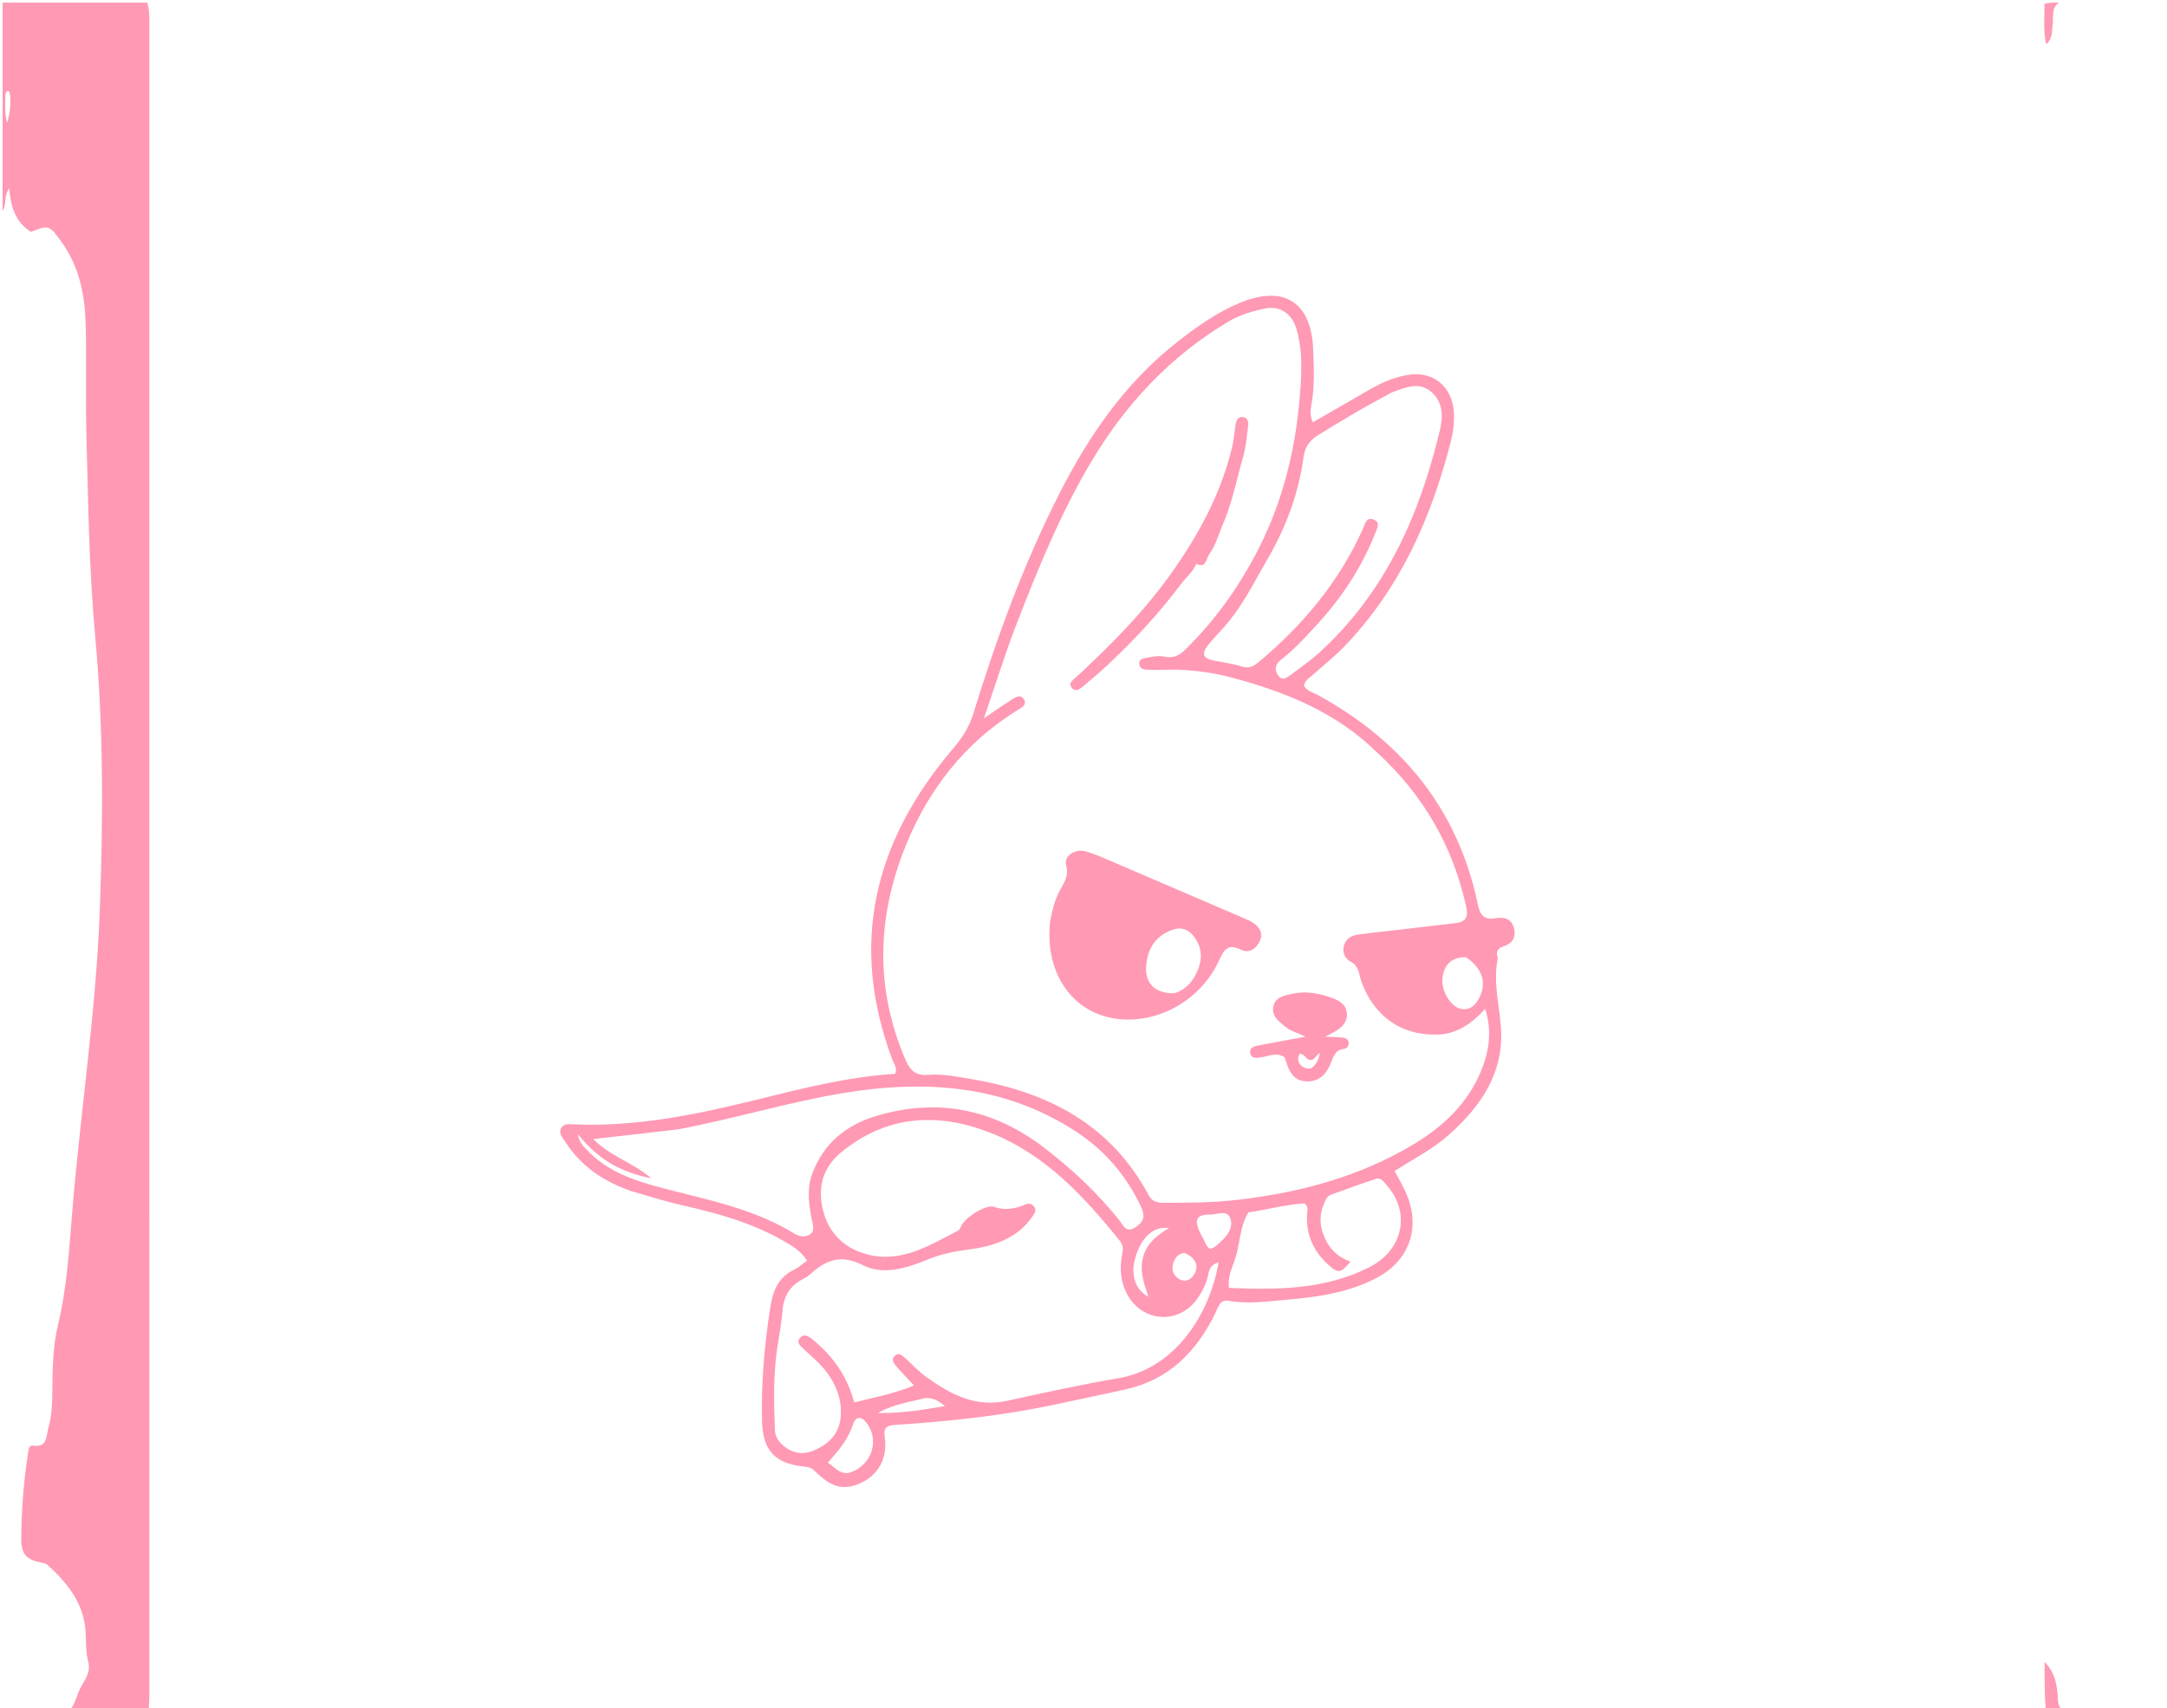 <svg version="1.1" id="Layer_1" xmlns="http://www.w3.org/2000/svg" xmlns:xlink="http://www.w3.org/1999/xlink" x="0px" y="0px"
	 width="100%" viewBox="0 0 832 656" enable-background="new 0 0 832 656" xml:space="preserve">
<path fill="#ff99b48f" opacity="1" stroke="none" 
	d="
M56.531,1 
	C57.116,2.988 57.335,4.977 57.335,6.965 
	C57.35,221.674 57.349,436.383 57.344,651.092 
	C57.344,652.757 57.268,654.421 57.113,656.543 
	C46.979,657 36.958,657 26.683,656.817 
	C28.875,654.616 29.284,651.5 30.578,648.867 
	C32.236,645.495 35.029,642.42 33.883,638.202 
	C32.819,634.285 33.116,630.279 32.833,626.304 
	C32.069,615.596 25.834,607.896 18.29,601.031 
	C17.722,600.514 16.803,600.281 16.006,600.133 
	C10.39,599.086 8.149,597.143 8.175,591.11 
	C8.22,580.137 9.045,569.174 10.725,558.306 
	C10.917,557.065 11.086,554.93 12.575,555.173 
	C18.24,556.096 17.671,551.611 18.532,548.582 
	C19.859,543.913 20.057,539.08 20.093,534.225 
	C20.156,525.73 20.275,517.136 22.256,508.896 
	C25.667,494.711 26.534,480.212 27.703,465.839 
	C30.848,427.191 36.827,388.815 38.295,350.007 
	C39.63,314.692 39.762,279.397 36.533,244.208 
	C34.172,218.469 33.858,192.687 33.172,166.906 
	C32.792,152.606 33.306,138.282 32.874,123.986 
	C32.544,113.072 30.394,102.485 23.859,93.269 
	C19,86.416 18.821,86.309 11.907,89.055 
	C6.051,85.417 4.094,79.667 3.544,72.266 
	C1.212,75.751 2.627,78.754 1,81 
	C1,54.419 1,27.839 1,1 
	C19.353,1 37.708,1 56.531,1 
M2.117,35.913 
	C2.072,39.432 1.583,42.988 2.728,47.113 
	C3.991,43.425 4.375,37.678 3.614,35.471 
	C3.362,34.74 2.82,34.445 2.117,35.913 
z"/>
<path fill="#ff99b48f" opacity="1" stroke="none" 
	d="
M785.438,657 
	C785,651.06 785,645.121 785,638.24 
	C788.9,642.261 789.633,646.507 790.021,650.865 
	C790.196,652.819 789.822,654.888 791.752,656.714 
	C789.958,657 787.917,657 785.438,657 
z"/>
<path fill="#ff99b48f" opacity="1" stroke="none" 
	d="
M790.572,1 
	C787.361,3.043 788.542,6.745 788.067,9.822 
	C787.706,12.156 788.237,14.702 785.601,17.017 
	C784.403,11.629 785.041,6.752 784.949,1.465 
	C786.714,1 788.429,1 790.572,1 
z"/>
<path fill="#ff99b48f" opacity="1" stroke="none" 
	d="
M242.637,457.517 
	C231.7,453.783 222.897,447.815 216.855,438.23 
	C215.922,436.75 214.353,435.208 215.448,433.244 
	C216.541,431.283 218.661,431.739 220.424,431.812 
	C244.323,432.807 267.414,428.044 290.426,422.362 
	C307.985,418.026 325.536,413.501 343.667,412.409 
	C344.672,410.253 343.286,408.718 342.676,407.103 
	C325.872,362.591 335.611,323.142 365.709,287.761 
	C369.248,283.601 372.04,279.471 373.651,274.23 
	C382.617,245.065 393.047,216.443 406.927,189.209 
	C418.224,167.045 432.177,146.863 452.018,131.322 
	C459.509,125.455 467.264,119.937 476.104,116.278 
	C493.013,109.28 503.595,116.096 504.195,134.443 
	C504.423,141.412 504.801,148.42 503.509,155.381 
	C503.133,157.405 502.812,159.625 504.064,162.164 
	C511.196,158.058 518.229,154.049 525.222,149.97 
	C529.708,147.353 534.348,145.22 539.485,144.149 
	C549.828,141.995 557.674,148.058 558.209,158.657 
	C558.405,162.542 557.86,166.343 556.911,170.031 
	C549.413,199.146 537.49,226.01 516.375,248.034 
	C512.698,251.869 508.499,255.202 504.538,258.765 
	C503.082,260.075 501.188,260.999 500.632,263.216 
	C501.663,265.382 503.941,265.817 505.774,266.818 
	C538.226,284.542 559.754,310.665 567.395,347.321 
	C568.284,351.587 569.928,353.436 574.333,352.633 
	C577.628,352.032 580.432,352.939 581.307,356.579 
	C582.144,360.064 580.537,362.438 577.188,363.479 
	C574.931,364.181 574.346,365.531 574.982,367.648 
	C575.029,367.806 575.085,367.987 575.053,368.14 
	C573.263,376.893 575.511,385.413 576.229,394.065 
	C577.698,411.754 568.648,424.87 556.043,436.04 
	C549.905,441.479 542.538,445.123 535.464,449.731 
	C536.88,452.407 538.28,454.821 539.467,457.336 
	C545.785,470.734 541.547,483.973 528.418,490.837 
	C517.597,496.493 505.65,498.181 493.7,499.177 
	C486.439,499.782 479.119,500.872 471.773,499.574 
	C468.39,498.977 467.782,501.892 466.72,504.086 
	C459.548,518.906 448.983,529.795 432.354,533.54 
	C423.429,535.55 414.459,537.358 405.518,539.297 
	C385.139,543.715 364.463,545.848 343.701,547.229 
	C340.224,547.46 339.164,548.421 339.699,552.097 
	C340.837,559.918 337.282,566.28 330.722,569.407 
	C324.158,572.535 319.343,571.435 312.918,565.008 
	C311.582,563.671 310.236,563.362 308.525,563.189 
	C297.407,562.065 292.877,556.926 292.587,545.71 
	C292.206,531.003 293.496,516.453 295.774,501.933 
	C296.763,495.628 298.844,490.491 304.941,487.594 
	C306.555,486.827 307.914,485.523 309.829,484.151 
	C307.349,480.077 303.508,478.081 299.852,476.026 
	C287.961,469.341 274.97,465.807 261.761,462.836 
	C255.441,461.414 249.255,459.395 242.637,457.517 
M528.627,288.889 
	C512.925,273.487 493.355,265.623 472.569,260.133 
	C463.816,257.821 454.912,256.91 445.871,257.234 
	C444.207,257.294 442.538,257.283 440.874,257.229 
	C439.335,257.18 437.647,256.992 437.418,255.102 
	C437.166,253.021 438.949,252.88 440.421,252.575 
	C442.72,252.098 445.059,251.738 447.366,252.221 
	C450.494,252.876 452.774,251.724 454.964,249.585 
	C466.638,238.181 475.93,225.101 483.31,210.556 
	C493.272,190.924 497.983,169.91 499.361,148.178 
	C499.826,140.837 499.918,133.157 497.609,125.907 
	C495.795,120.212 491.221,117.347 485.705,118.477 
	C480.821,119.477 476.038,120.897 471.668,123.499 
	C449.402,136.753 432.309,155.006 419.086,177.158 
	C407.334,196.846 398.7,217.954 390.455,239.224 
	C385.971,250.792 382.302,262.677 377.757,275.899 
	C382.016,272.996 384.916,270.879 387.962,269 
	C389.556,268.017 391.706,266.23 393.166,268.643 
	C394.444,270.753 392.073,271.835 390.599,272.751 
	C370.487,285.255 356.583,303.009 347.79,324.684 
	C336.681,352.066 335.829,379.647 347.744,407.199 
	C349.518,411.301 351.76,413.148 356.355,412.793 
	C362.179,412.343 367.947,413.566 373.684,414.553 
	C402.633,419.537 426.626,432.061 441.034,459.033 
	C442.373,461.541 444.368,461.919 446.837,461.916 
	C456.329,461.907 465.798,461.89 475.266,460.784 
	C498.995,458.01 521.713,452.004 542.359,439.683 
	C553.835,432.833 563.493,423.977 568.685,411.192 
	C571.735,403.684 572.943,396.032 570.219,387.463 
	C565.008,393.124 559.503,396.996 552.252,397.304 
	C538.177,397.903 527.35,390.27 522.618,376.723 
	C521.724,374.162 521.801,371.105 518.796,369.475 
	C516.405,368.179 515.255,365.884 516.006,363.117 
	C516.757,360.355 518.988,359.234 521.623,358.876 
	C524.919,358.429 528.229,358.079 531.534,357.696 
	C540.61,356.643 549.689,355.623 558.76,354.53 
	C562.608,354.066 563.889,352.474 562.926,348.143 
	C557.773,324.979 546.593,305.4 528.627,288.889 
M298.828,515.125 
	C296.817,526.354 297.091,537.666 297.495,548.993 
	C297.58,551.361 298.522,553.098 300.171,554.659 
	C303.68,557.983 307.897,558.923 312.19,557.165 
	C317.815,554.862 322.095,551.014 322.749,544.396 
	C323.332,538.496 321.639,533.261 318.387,528.353 
	C315.573,524.107 311.654,521.007 308.025,517.59 
	C306.866,516.499 305.835,515.283 307.179,513.757 
	C308.436,512.329 309.914,512.89 311.214,513.818 
	C312.158,514.493 313.017,515.289 313.89,516.058 
	C320.665,522.029 325.488,529.28 327.965,538.619 
	C335.734,536.604 343.259,535.291 350.927,532.077 
	C348.138,529.077 345.938,526.824 343.879,524.449 
	C342.853,523.265 342.186,521.742 343.753,520.504 
	C345.093,519.446 346.261,520.425 347.273,521.33 
	C350.126,523.883 352.731,526.781 355.839,528.969 
	C365.069,535.469 374.378,540.674 386.785,537.953 
	C400.89,534.861 415.04,531.728 429.271,529.326 
	C450.898,525.675 464.32,505.25 467.868,484.881 
	C465.338,485.353 464.353,487.057 463.904,489.372 
	C463.261,492.687 461.801,495.693 459.913,498.462 
	C452.872,508.791 438.754,508.038 432.776,497.06 
	C430.091,492.129 429.836,486.885 430.886,481.55 
	C431.269,479.607 431.214,478.097 429.91,476.481 
	C415.876,459.093 400.81,442.804 379.299,434.669 
	C359.273,427.096 340.089,428.486 322.94,442.562 
	C316.094,448.182 313.901,455.618 315.823,464.097 
	C317.873,473.138 323.617,479.141 332.51,481.622 
	C345.882,485.353 356.722,478.322 367.8,472.648 
	C368.429,472.326 368.806,471.386 369.154,470.664 
	C370.677,467.498 378.509,462.43 381.681,463.507 
	C386.022,464.982 389.77,464.236 393.682,462.574 
	C395.014,462.008 396.337,462.268 397.168,463.634 
	C397.884,464.811 397.365,465.729 396.66,466.799 
	C390.708,475.832 381.039,478.715 371.504,479.938 
	C366.152,480.624 361.204,481.668 356.366,483.645 
	C348.143,487.006 339.202,489.916 331.211,485.852 
	C322.615,481.48 316.925,484.062 310.912,489.487 
	C310.178,490.15 309.314,490.715 308.425,491.155 
	C303.347,493.669 300.859,497.773 300.436,503.384 
	C300.163,507.022 299.513,510.631 298.828,515.125 
M468.631,242.271 
	C466.982,244.145 465.222,245.936 463.707,247.913 
	C461.209,251.175 461.917,252.855 465.964,253.674 
	C469.531,254.396 473.188,254.83 476.637,255.922 
	C479.253,256.751 481.005,256.132 482.964,254.502 
	C500.097,240.247 514.094,223.56 523.284,203.08 
	C524.103,201.255 524.553,198.242 527.58,199.617 
	C530.154,200.786 528.681,203.077 527.98,204.855 
	C522.856,217.859 515.268,229.323 505.886,239.611 
	C501.41,244.519 496.91,249.429 491.639,253.534 
	C489.556,255.156 489.311,257.266 490.641,259.279 
	C492.266,261.738 494.16,260.233 495.752,259.033 
	C499.471,256.232 503.335,253.571 506.758,250.436 
	C531.931,227.39 545.065,197.791 552.813,165.291 
	C554.124,159.794 554.01,154.384 549.539,150.516 
	C544.772,146.392 539.467,148.846 534.441,150.697 
	C534.131,150.811 533.849,151.002 533.555,151.159 
	C524.145,156.159 514.964,161.542 505.933,167.207 
	C502.652,169.265 500.988,171.827 500.495,175.494 
	C498.611,189.532 493.725,202.562 486.648,214.73 
	C481.243,224.023 476.606,233.85 468.631,242.271 
M260.07,433.773 
	C249.629,434.963 239.188,436.154 227.778,437.454 
	C234.636,444.341 242.887,446.328 250.027,452.494 
	C238.054,450.195 229.399,445.008 221.869,435.546 
	C222.495,439.192 224.084,440.265 225.302,441.568 
	C233.432,450.269 244.291,453.655 255.285,456.505 
	C272.353,460.931 289.733,464.356 305.052,473.794 
	C306.856,474.906 309.015,475.217 310.795,474.193 
	C312.957,472.949 312.119,470.568 311.752,468.72 
	C310.575,462.779 309.689,456.807 311.786,450.972 
	C315.997,439.256 324.813,432.077 336.319,428.617 
	C359.554,421.63 380.977,425.681 400.395,440.397 
	C411.339,448.692 421.24,457.997 429.827,468.734 
	C431.145,470.382 432.227,473.603 435.683,471.501 
	C439.09,469.429 439.854,467.146 438.023,463.293 
	C432.357,451.371 424.085,441.713 413.133,434.573 
	C385.409,416.498 354.908,414.576 323.299,419.862 
	C302.275,423.377 281.859,429.679 260.07,433.773 
M479.327,465.603 
	C475.902,471.12 476.172,477.7 474.171,483.643 
	C473.043,486.99 471.303,490.321 471.827,494.616 
	C490.366,495.413 508.694,495.27 525.544,486.776 
	C538.977,480.006 541.67,465.533 532.333,455.093 
	C531.255,453.887 530.204,452.113 528.28,452.746 
	C522.438,454.669 516.648,456.754 510.879,458.886 
	C509.377,459.441 508.849,460.999 508.269,462.393 
	C506.805,465.914 506.604,469.519 507.765,473.133 
	C509.513,478.573 512.895,482.607 518.534,484.505 
	C514.722,489.051 513.816,489.166 510.004,485.726 
	C504.22,480.504 501.371,474.042 501.836,466.196 
	C501.912,464.917 502.488,463.543 500.904,462.182 
	C494.051,462.459 487.145,464.475 479.327,465.603 
M562.839,367.592 
	C557.406,367.572 554.344,370.375 553.804,375.864 
	C553.35,380.48 556.961,386.596 560.754,387.415 
	C563.998,388.117 566.153,386.434 567.661,383.772 
	C570.984,377.908 569.463,372.14 562.839,367.592 
M325.483,565.753 
	C334.036,563.649 337.942,553.998 333.084,546.971 
	C330.849,543.738 328.543,543.669 327.405,547.239 
	C325.574,552.987 321.734,557.258 317.849,561.721 
	C320.279,563.168 321.694,565.818 325.483,565.753 
M461.558,475.001 
	C462.622,476.424 462.752,478.45 464.495,479.587 
	C466.405,479.282 467.599,477.879 468.913,476.659 
	C471.476,474.28 473.556,471.201 472.382,467.921 
	C471.147,464.473 467.423,466.474 464.867,466.422 
	C459.057,466.302 458.071,468.663 461.558,475.001 
M435.178,486.614 
	C434.93,491.563 436.475,495.546 440.911,498.034 
	C439.232,493.046 437.5,488.237 438.842,482.942 
	C440.175,477.681 444.044,474.499 448.802,471.657 
	C441.925,470.458 436.448,477.321 435.178,486.614 
M354.954,536.963 
	C349.389,538.481 343.507,539.033 337.031,542.672 
	C346.748,542.781 354.753,541.342 362.838,540.01 
	C360.61,538.226 358.515,536.612 354.954,536.963 
M454.704,481.174 
	C452.899,481.429 451.585,482.482 450.859,484.043 
	C449.591,486.771 449.982,489.408 452.548,491.101 
	C454.332,492.277 456.373,492.064 457.921,490.224 
	C460.622,487.015 459.549,483.054 454.704,481.174 
z"/>
<path fill="#ff99b48f" opacity="1" stroke="none" 
	d="
M403.213,353.659 
	C404.012,349.452 404.975,345.772 406.736,342.314 
	C408.319,339.205 410.56,336.586 409.338,332.292 
	C408.323,328.729 412.778,325.813 416.913,326.982 
	C420.261,327.928 423.473,329.396 426.686,330.771 
	C443.68,338.04 460.656,345.349 477.632,352.658 
	C478.853,353.184 480.116,353.691 481.202,354.435 
	C483.825,356.231 485.089,358.678 483.54,361.734 
	C482.092,364.591 479.407,366.193 476.49,364.754 
	C471.677,362.378 470.08,364.338 468.145,368.632 
	C461.124,384.211 444.372,393.483 428.36,391.22 
	C411.476,388.834 400.918,373.303 403.213,353.659 
M450.809,381.49 
	C454.344,380.423 456.911,378.149 458.688,374.986 
	C461.39,370.174 462.138,365.185 458.924,360.376 
	C457.097,357.643 454.331,355.813 450.83,356.881 
	C445.103,358.628 441.505,362.603 440.364,368.48 
	C438.773,376.669 442.444,381.519 450.809,381.49 
z"/>
<path fill="#ff99b48f" opacity="1" stroke="none" 
	d="
M469.138,202.228 
	C467.585,206.117 466.548,209.854 464.22,212.944 
	C462.992,214.574 463.2,218.44 459.323,216.539 
	C458.016,219.632 455.377,221.709 453.432,224.31 
	C445.034,235.541 435.531,245.757 425.318,255.329 
	C422.288,258.169 419.098,260.844 415.919,263.52 
	C414.652,264.586 413.035,265.905 411.565,264.21 
	C409.973,262.376 411.898,261.244 413.065,260.167 
	C426.286,247.956 438.94,235.238 449.441,220.522 
	C460.159,205.501 468.86,189.518 473.127,171.406 
	C473.772,168.668 473.916,165.815 474.4,163.033 
	C474.666,161.508 475.26,159.936 477.2,160.184 
	C479.128,160.43 479.409,162.123 479.211,163.638 
	C478.695,167.588 478.386,171.627 477.285,175.425 
	C474.72,184.275 473.072,193.408 469.138,202.228 
z"/>
<path fill="#ff99b48f" opacity="1" stroke="none" 
	d="
M493.212,406.016 
	C489.955,403.89 487.015,405.747 484.01,406.074 
	C482.359,406.254 480.409,406.67 480.014,404.372 
	C479.684,402.448 481.351,401.855 482.853,401.564 
	C488.697,400.432 494.557,399.378 501.256,398.139 
	C498.29,396.652 495.538,396.066 493.455,394.296 
	C491.031,392.237 488.136,390.234 488.862,386.608 
	C489.606,382.889 493.099,382.32 496.2,381.645 
	C501.413,380.509 506.479,381.482 511.359,383.221 
	C514.192,384.23 516.985,385.866 517.128,389.394 
	C517.265,392.788 514.979,394.805 512.247,396.344 
	C511.283,396.887 510.283,397.365 508.748,398.157 
	C511.452,398.277 513.525,398.283 515.577,398.492 
	C516.804,398.616 517.813,399.311 517.818,400.723 
	C517.823,401.871 516.979,402.719 516.006,402.809 
	C513.19,403.071 512.258,404.929 511.376,407.246 
	C509.71,411.625 507.277,415.392 501.828,415.295 
	C496.034,415.192 494.717,410.715 493.212,406.016 
M506.259,406.49 
	C506.386,406.017 506.513,405.543 506.82,404.395 
	C505.171,405.203 504.873,407.024 503.262,407.081 
	C501.309,407.149 501.056,404.598 498.928,404.704 
	C497.744,407.079 498.703,408.975 500.742,409.983 
	C503.58,411.386 504.924,409.242 506.259,406.49 
z"/>
</svg>